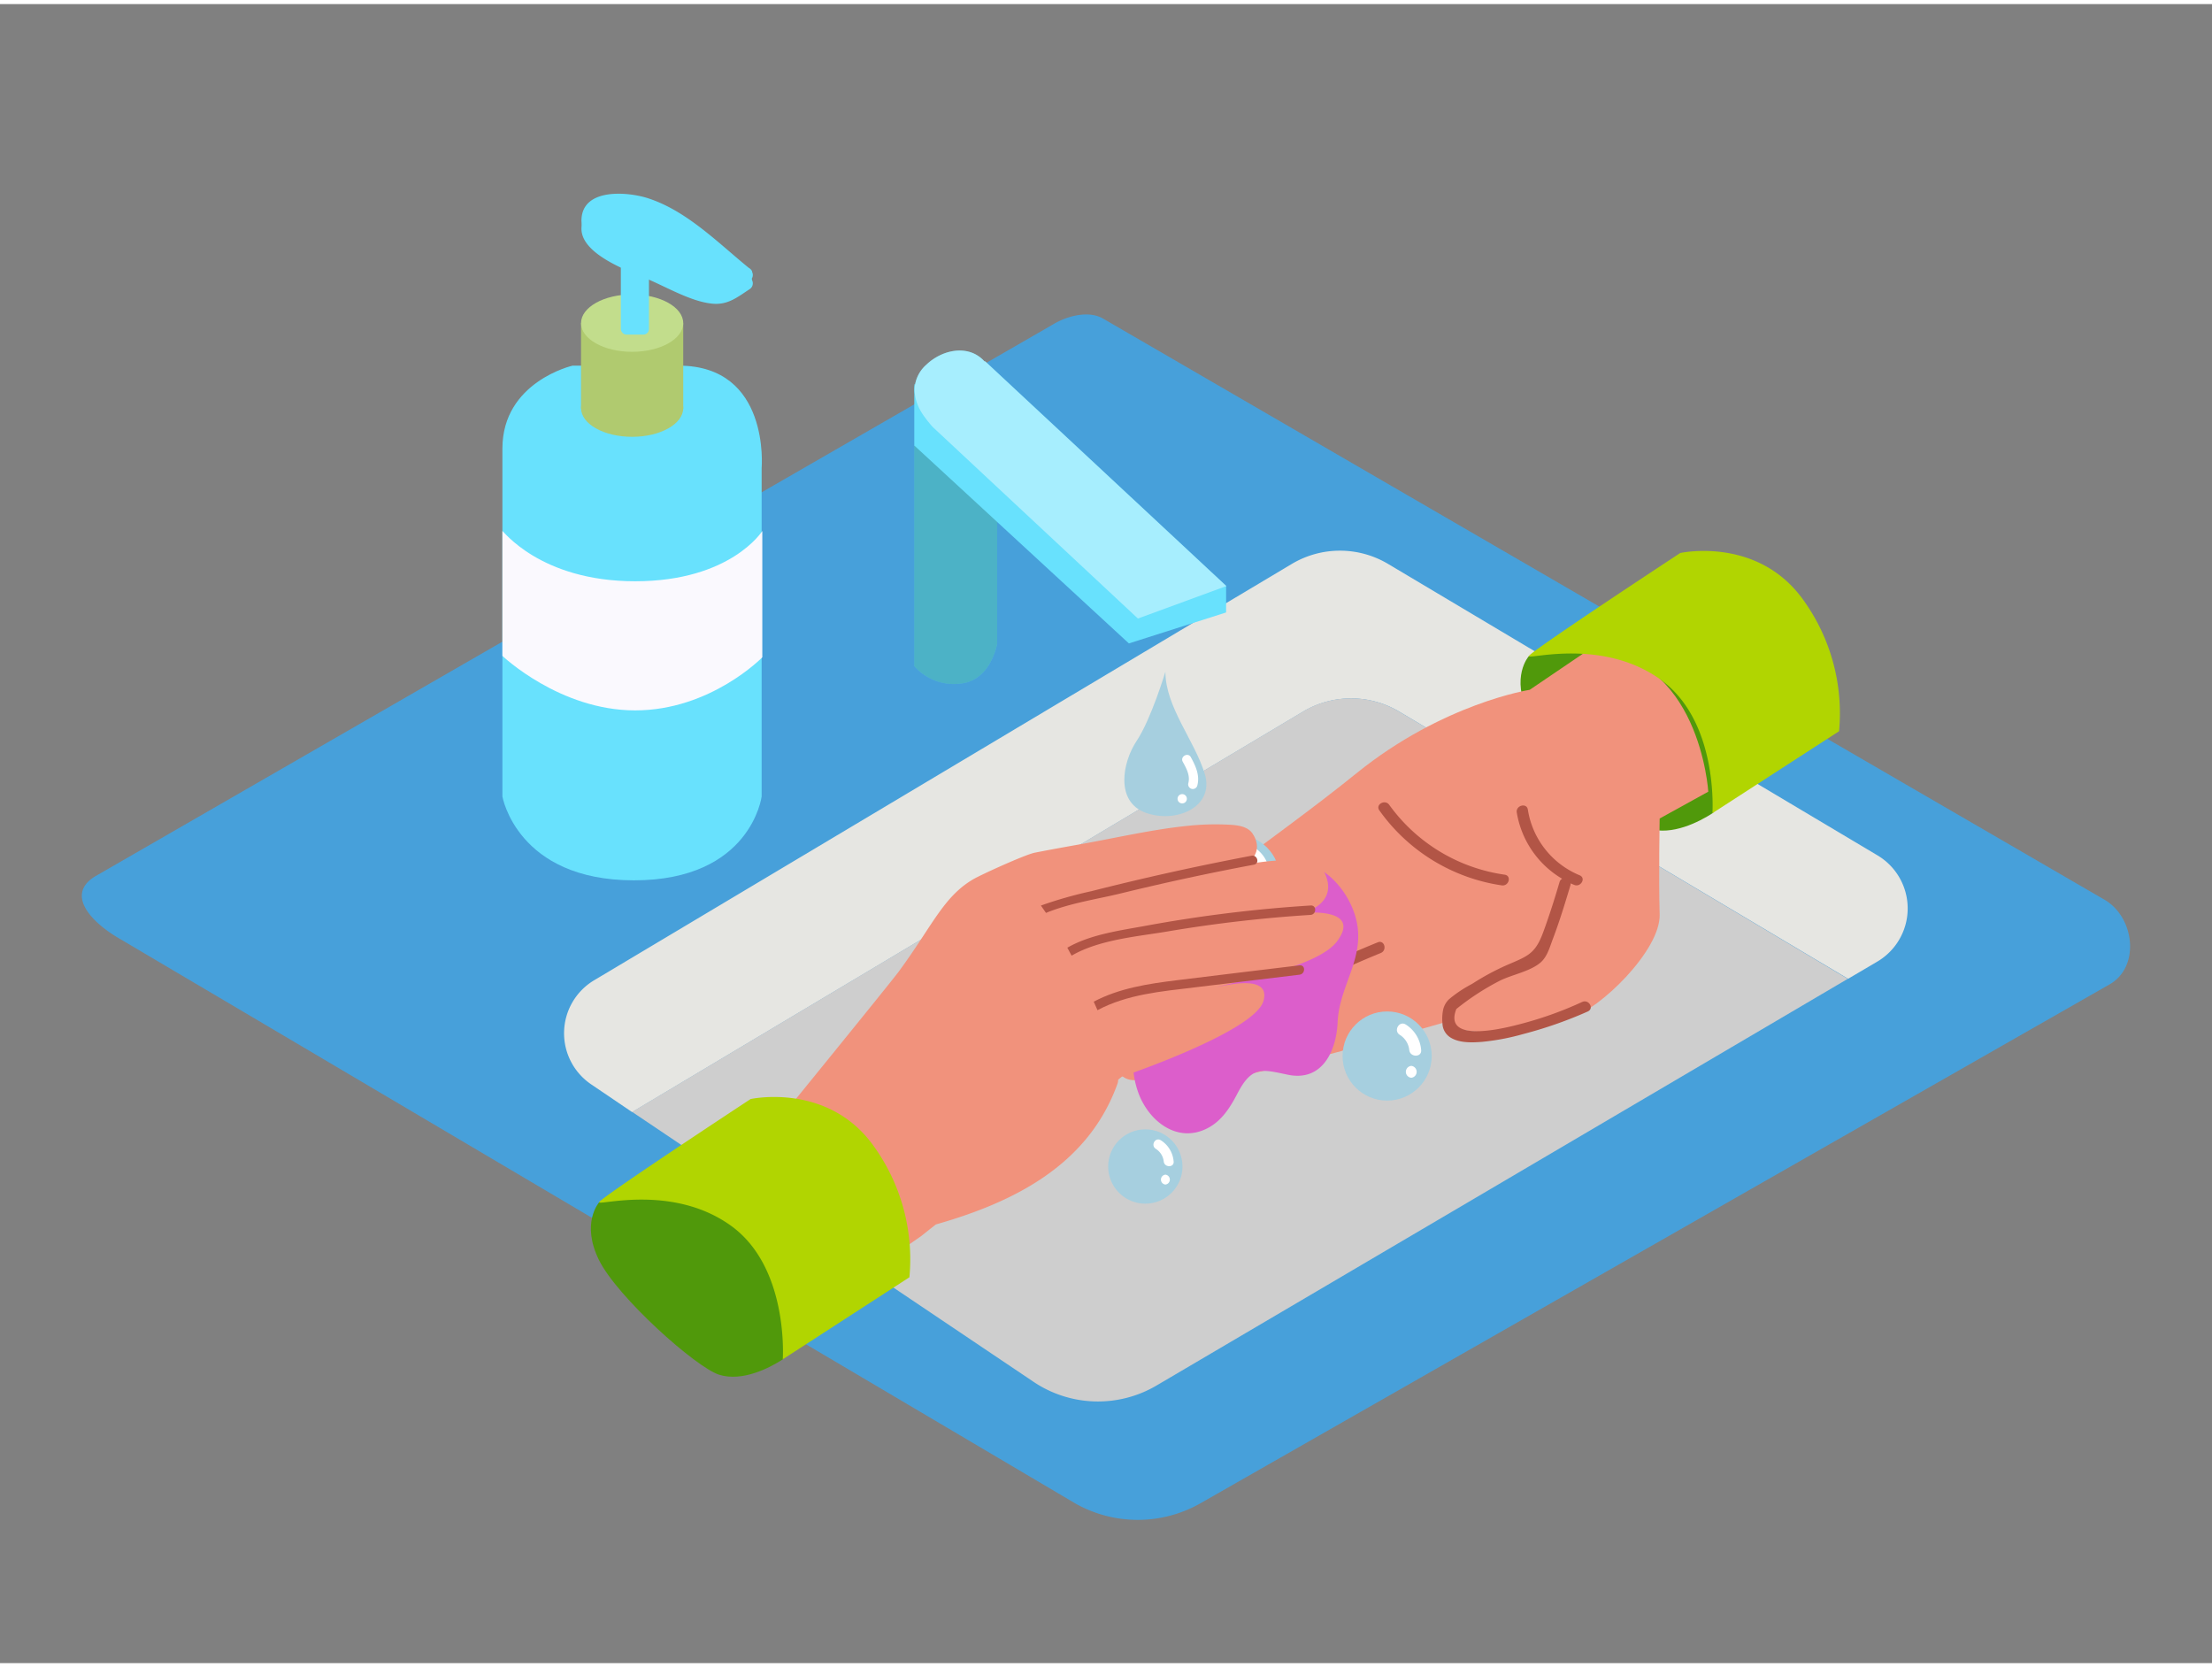 <svg id="Layer_2" data-name="Layer 2" xmlns="http://www.w3.org/2000/svg" viewBox="0 0 400 300" width="406" height="306" class="illustration styles_illustrationTablet__1DWOa"><rect x="0" y="0" width="400" height="300" fill="#808080" stroke="none"/><title>PP</title><path d="M194.51,271.16,22,169.22c-5.49-3.08-10.2-8.15-4.85-11.46L190.29,58c2.6-1.61,6.54-2.66,9.18-1.13L380.54,161.94c5.49,3.19,6.48,12.1,1,15.29L217.25,271A22.94,22.94,0,0,1,194.51,271.16Z" fill="#47a0da"></path><path d="M253,127.93l81.2,48.32,5.3-3.12a11.16,11.16,0,0,0,0-19.2L251,101.23a17,17,0,0,0-17.39,0L107.44,176.52a11.16,11.16,0,0,0-.51,18.84l7.38,5,121.27-72.38A17,17,0,0,1,253,127.93Z" fill="#e6e6e2"></path><path d="M209.14,249.8l125-73.54L253,127.93a17,17,0,0,0-17.39,0L114.31,200.32l72.6,48.82A20.87,20.87,0,0,0,209.14,249.8Z" fill="#cecece"></path><path d="M103.54,65.38s-12.69,2.9-12.69,15v62.91s2.64,15.16,23.79,15.16,23.09-15.16,23.09-15.16V83.88s1.59-18.5-15-18.5Z" fill="#68e1fd"></path><polyline points="105.07 57.7 105.07 73.15 123.55 73.15 123.55 57.7" fill="#b0ca6f"></polyline><ellipse cx="114.31" cy="57.69" rx="9.24" ry="5.19" fill="#c2dd8c"></ellipse><ellipse cx="114.31" cy="73.06" rx="9.24" ry="5.19" fill="#b0ca6f"></ellipse><rect x="112.27" y="36.99" width="5.08" height="22.77" rx="0.99" ry="0.99" fill="#68e1fd"></rect><path d="M136,49.94a.93.93,0,0,0,0-.11,1.33,1.33,0,0,0-.58-.61c-5.62-4.58-11.25-10.35-18.27-12.61-3.56-1.15-11.74-1.91-12,3.81-.26,4.9,8.95,8,12.15,9.39,3.48,1.5,8,4.13,11.74,4.38,2.69.18,4.37-1.24,6.58-2.68A1.25,1.25,0,0,0,136,49.94Z" fill="#68e1fd"></path><path d="M136,48.43a.93.93,0,0,0,0-.11,1.33,1.33,0,0,0-.58-.61c-5.62-4.58-11.25-10.35-18.27-12.61-3.56-1.15-11.74-1.91-12,3.81-.26,4.9,8.95,8,12.15,9.39,3.48,1.5,8,4.13,11.74,4.38,2.69.18,4.37-1.24,6.58-2.68A1.25,1.25,0,0,0,136,48.43Z" fill="#68e1fd"></path><path d="M90.85,95.29c0-.26,6.7,9.08,24,9.08s23-9.09,23-9.09v22.84s-9.34,9.6-23,9.6-24-9.86-24-9.86Z" fill="#faf9fe"></path><path d="M276.44,117.94s-3.33,3.74,0,10.45,17.53,19.4,21.72,20.71,9.09-1.22,11.51-2.78-.14-24-9.26-28.38S276.44,117.94,276.44,117.94Z" fill="#50990b"></path><path d="M260.83,184.25c1.53,0,4.13,4.2,23.24-1,5.11-1.38,16.24-12.12,16.05-18.64s0-17.34,0-17.34l8.79-4.85s-1.53-25.16-21.79-25.54L276.62,124s-15.67,2.42-31.34,15.1S209,165,209,169.11s1.34,4.1,1.34,4.1-10.89,4.85-9.55,8.95,2.29,4.1,2.29,4.1-3.25,5.59.19,7.83,11.66-3.73,11.66-3.73-1,3.8,3.82,4.23S260.83,184.25,260.83,184.25Z" fill="#f1927c"></path><path d="M261,181.7a3.83,3.83,0,0,1,1-1.72,22.84,22.84,0,0,1,4.21-2.81,45,45,0,0,1,6.73-3.59c3.48-1.48,4.74-2,6.13-5.77,1.1-3,2.05-6,2.95-9.06a.93.93,0,0,1,.47-.58,17.16,17.16,0,0,1-8.21-12c-.2-1.26,1.78-1.8,2-.53a15.45,15.45,0,0,0,9.38,11.9c1.21.52.16,2.24-1,1.73L284,159a1,1,0,0,1,0,.3c-1,3.32-2,6.62-3.24,9.87-.54,1.44-1,3.17-2.25,4.2-1.9,1.58-5.15,2.15-7.31,3.24a45.69,45.69,0,0,0-7.85,5.11c-2.58,6.62,9.8,3.18,11.91,2.63a66.48,66.48,0,0,0,10.85-3.91c1.19-.54,2.23,1.18,1,1.73a75.54,75.54,0,0,1-11.68,4.08,41.82,41.82,0,0,1-7.46,1.41c-1.81.14-4,.21-5.58-.73a3.1,3.1,0,0,1-1.55-2.65A8.1,8.1,0,0,1,261,181.7Z" fill="#b25546"></path><path d="M213.43,191.26c1.45-5.63,8.82-8.44,13.49-11a210,210,0,0,1,22.22-10.6c1.22-.5,1.75,1.44.55,1.93-6.29,2.58-12.45,5.43-18.44,8.61-4.62,2.45-14.45,6.2-15.84,11.62A1,1,0,0,1,213.43,191.26Z" fill="#b25546"></path><path d="M212.67,178.19c9.29-5,18.84-9.66,28.26-14.45,1.17-.6,2.21,1.13,1,1.73l-20.29,10.33c-5.06,2.58-20.74,8.31-18.79,15.73a1,1,0,0,1-2,.53C199,184.83,207.36,181.07,212.67,178.19Z" fill="#b25546"></path><path d="M212,169.76c7.67-4.4,15.49-8.58,23.23-12.86,1.15-.64,2.19,1.09,1,1.73l-18.51,10.25c-6.16,3.41-13.52,6.63-15,14.11-.26,1.26-2.24.73-2-.53C202,176.3,206.75,172.78,212,169.76Z" fill="#b25546"></path><path d="M251.21,144.79a31.15,31.15,0,0,0,20.89,12.64c1.3.2.75,2.13-.55,1.93a33.07,33.07,0,0,1-22.12-13.56C248.67,144.74,250.45,143.74,251.21,144.79Z" fill="#b25546"></path><path d="M309.66,146.31s1.14-16.5-9.28-24.09-23.75-3.74-23.94-4.29,27.4-18.67,27.4-18.67,14.08-3.11,22.34,8.61a35,35,0,0,1,6.38,23.62Z" fill="#b1d501"></path><circle cx="197.42" cy="162.91" r="4.51" fill="#a6cfdf"></circle><path d="M199.3,159.71c-.66-.41-1.26.63-.61,1a2.08,2.08,0,0,1,1,1.53c.08.76,1.28.77,1.21,0A3.36,3.36,0,0,0,199.3,159.71Z" fill="#fff"></path><path d="M199.86,163.89a.6.6,0,0,0,0,1.21A.6.6,0,0,0,199.86,163.89Z" fill="#fff"></path><circle cx="214.39" cy="197.81" r="4.51" fill="#a6cfdf"></circle><path d="M216.27,194.62c-.66-.41-1.26.63-.61,1a2.08,2.08,0,0,1,1,1.53c.08.76,1.28.77,1.21,0A3.36,3.36,0,0,0,216.27,194.62Z" fill="#fff"></path><path d="M216.83,198.8a.6.6,0,0,0,0,1.21A.6.6,0,0,0,216.83,198.8Z" fill="#fff"></path><circle cx="186.9" cy="172.11" r="4.51" fill="#a6cfdf"></circle><path d="M188.78,168.92c-.66-.41-1.26.63-.61,1a2.08,2.08,0,0,1,1,1.53c.08.76,1.28.77,1.21,0A3.36,3.36,0,0,0,188.78,168.92Z" fill="#fff"></path><path d="M189.34,173.1a.6.6,0,0,0,0,1.21A.6.6,0,0,0,189.34,173.1Z" fill="#fff"></path><circle cx="193.17" cy="185.17" r="6.72" fill="#a6cfdf"></circle><path d="M196,180.42c-1-.62-1.88.93-.91,1.55a3.09,3.09,0,0,1,1.44,2.28c.11,1.14,1.91,1.15,1.79,0A5,5,0,0,0,196,180.42Z" fill="#fff"></path><path d="M196.8,186.64a.9.9,0,0,0,0,1.79A.9.9,0,0,0,196.8,186.64Z" fill="#fff"></path><circle cx="207.11" cy="210.2" r="6.72" fill="#a6cfdf"></circle><path d="M209.91,205.45c-1-.62-1.88.93-.91,1.55a3.09,3.09,0,0,1,1.44,2.28c.11,1.14,1.91,1.15,1.79,0A5,5,0,0,0,209.91,205.45Z" fill="#fff"></path><path d="M210.74,211.67a.9.9,0,0,0,0,1.79A.9.9,0,0,0,210.74,211.67Z" fill="#fff"></path><circle cx="197.42" cy="175.8" r="3.9" fill="#a6cfdf"></circle><path d="M199,173c-.57-.36-1.09.54-.53.9a1.79,1.79,0,0,1,.84,1.32c.06.66,1.11.67,1,0A2.9,2.9,0,0,0,199,173Z" fill="#fff"></path><path d="M199.53,176.65a.52.52,0,0,0,0,1A.52.52,0,0,0,199.53,176.65Z" fill="#fff"></path><circle cx="203.07" cy="168.79" r="3.9" fill="#a6cfdf"></circle><path d="M204.7,166c-.57-.36-1.09.54-.53.9a1.79,1.79,0,0,1,.84,1.32c.06.66,1.11.67,1,0A2.9,2.9,0,0,0,204.7,166Z" fill="#fff"></path><path d="M205.18,169.64a.52.52,0,0,0,0,1A.52.52,0,0,0,205.18,169.64Z" fill="#fff"></path><circle cx="196.8" cy="168.82" r="3.9" fill="#a6cfdf"></circle><path d="M198.42,166.07c-.57-.36-1.09.54-.53.9a1.79,1.79,0,0,1,.84,1.32c.06.66,1.11.67,1,0A2.9,2.9,0,0,0,198.42,166.07Z" fill="#fff"></path><path d="M198.91,169.67a.52.52,0,0,0,0,1A.52.52,0,0,0,198.91,169.67Z" fill="#fff"></path><circle cx="223.49" cy="158.12" r="7.94" fill="#a6cfdf"></circle><path d="M226.8,152.5c-1.16-.73-2.22,1.11-1.07,1.83a3.66,3.66,0,0,1,1.71,2.7c.13,1.35,2.26,1.36,2.12,0A5.91,5.91,0,0,0,226.8,152.5Z" fill="#fff"></path><path d="M227.78,159.85a1.06,1.06,0,0,0,0,2.12A1.06,1.06,0,0,0,227.78,159.85Z" fill="#fff"></path><path d="M210.74,120.73s-2.58,8.58-5.19,12.49-3.88,11,1.6,13,12.57-1,10.7-7.06S210.74,127.07,210.74,120.73Z" fill="#a6cfdf"></path><path d="M215.34,136.18c-.52-.95-2-.1-1.45.85.65,1.18,1.36,2.45,1,3.84a.84.84,0,0,0,1.62.45C217,139.46,216.22,137.79,215.34,136.18Z" fill="#fff"></path><path d="M213.78,142.86a.84.84,0,0,0,0,1.68A.84.84,0,0,0,213.78,142.86Z" fill="#fff"></path><circle cx="250.84" cy="190.22" r="8.06" fill="#a6cfdf"></circle><path d="M254.2,184.52c-1.18-.74-2.26,1.12-1.09,1.86a3.71,3.71,0,0,1,1.73,2.74c.13,1.37,2.29,1.38,2.15,0A6,6,0,0,0,254.2,184.52Z" fill="#fff"></path><path d="M255.2,192a1.08,1.08,0,0,0,0,2.15A1.08,1.08,0,0,0,255.2,192Z" fill="#fff"></path><path d="M245.07,164.9c-1.56-5.22-6.56-10.7-12.52-9.56-2.84.54-5.28,2.74-7.59,4.34a96.93,96.93,0,0,0-8.57,6.34,25.37,25.37,0,0,0-5,5.83,3.93,3.93,0,0,0-4.84,3.79c-.09,7.15-3.29,14.25-.67,21.31,1.9,5.11,7.11,9.17,12.56,6.28,2.56-1.36,4.05-3.78,5.34-6.26,2.61-5,4.41-4.35,9.1-3.37,6.17,1.29,8.75-4.21,9-9.4C242.13,177.29,247.25,172.22,245.07,164.9Z" fill="#dc5ecb"></path><path d="M235.65,164.33s6.94-1.68,3.63-7.74c-1.85-3.38-14-1-14-1s3.57-2.07,1.22-5.59c-1-1.52-3.29-1.57-4.92-1.64a47.61,47.61,0,0,0-6.66.22c-6.52.65-13,2.18-19.48,3.33-2.79.5-5.59,1-8.37,1.55-1.77.38-9.37,3.83-11,4.75-5.48,3.17-7.47,8.48-13.55,16.74-1.43,1.95-22.24,27.51-22.24,27.51l-15.79,10.83,26.94,20.05,15.17-10.58,2.62-2.08c14.07-4,27.57-10.71,32.86-25.46a2.07,2.07,0,0,0,.12-.73l.68-.54s24-8.1,25.59-13.68c1.3-4.54-5.57-3.17-8.55-2.48,4.88-1.35,18.63-3.81,21.93-8.4C246.3,163.28,235.65,164.33,235.65,164.33Z" fill="#f1927c"></path><path d="M226.32,154q-14.59,2.76-29,6.42a74.65,74.65,0,0,0-9.09,2.59l.92,1.33c4.34-1.79,9.52-2.54,13.42-3.5q12-2.94,24.18-5.22C227.83,155.42,227.38,153.8,226.32,154Z" fill="#b25546"></path><path d="M237,163a250.82,250.82,0,0,0-29.6,3.63c-4.73.88-10.12,1.55-14.39,4,.26.48.52,1,.78,1.44,5-2.93,12.13-3.49,17.3-4.37a247.65,247.65,0,0,1,25.92-3C238.1,164.59,238.11,162.91,237,163Z" fill="#b25546"></path><path d="M235,173.82c-7.38.9-14.77,1.77-22.15,2.69-5.25.65-10.39,1.42-15.07,3.88q.35.77.68,1.54c5.41-2.88,11.52-3.39,17.55-4.12l19-2.3C236.08,175.37,236.1,173.69,235,173.82Z" fill="#b25546"></path><path d="M108.33,216.69s-3.33,3.74,0,10.45,17.53,19.4,21.72,20.71,9.09-1.22,11.51-2.78-.14-24-9.26-28.38S108.33,216.69,108.33,216.69Z" fill="#50990b"></path><path d="M141.55,245.06s1.14-16.5-9.28-24.09-23.75-3.74-23.94-4.29S135.73,198,135.73,198s14.08-3.11,22.34,8.61a35,35,0,0,1,6.38,23.62Z" fill="#b1d501"></path><path d="M165.33,79.82v39.88a9.5,9.5,0,0,0,8.4,3.17c5.53-.6,6.59-7.25,6.59-7.25V79.82" fill="#68e1fd"></path><path d="M205.77,111.11l16-5.87L178.18,64.62a.28.28,0,0,1-.23-.1c-2.91-3.09-7.63-2-10.43.68a6.21,6.21,0,0,0-2.14,4.74c.18,2.4,1.08,4,3.23,6.48Z" fill="#68e1fd"></path><path d="M165.33,79.82v39.88a9.5,9.5,0,0,0,8.4,3.17c5.53-.6,6.59-7.25,6.59-7.25V79.82" fill="#093e3e" opacity="0.29"></path><polygon points="165.37 68.71 165.33 69.12 165.33 79.82 204.14 115.61 221.72 110.01 221.72 105.25 165.37 68.71" fill="#68e1fd"></polygon><path d="M205.77,111.11l16-5.87L178.18,64.62a.28.28,0,0,1-.23-.1c-2.91-3.09-7.63-2-10.43.68a6.21,6.21,0,0,0-2.14,4.74c.18,2.4,1.08,4,3.23,6.48Z" fill="#fff" opacity="0.42"></path></svg>